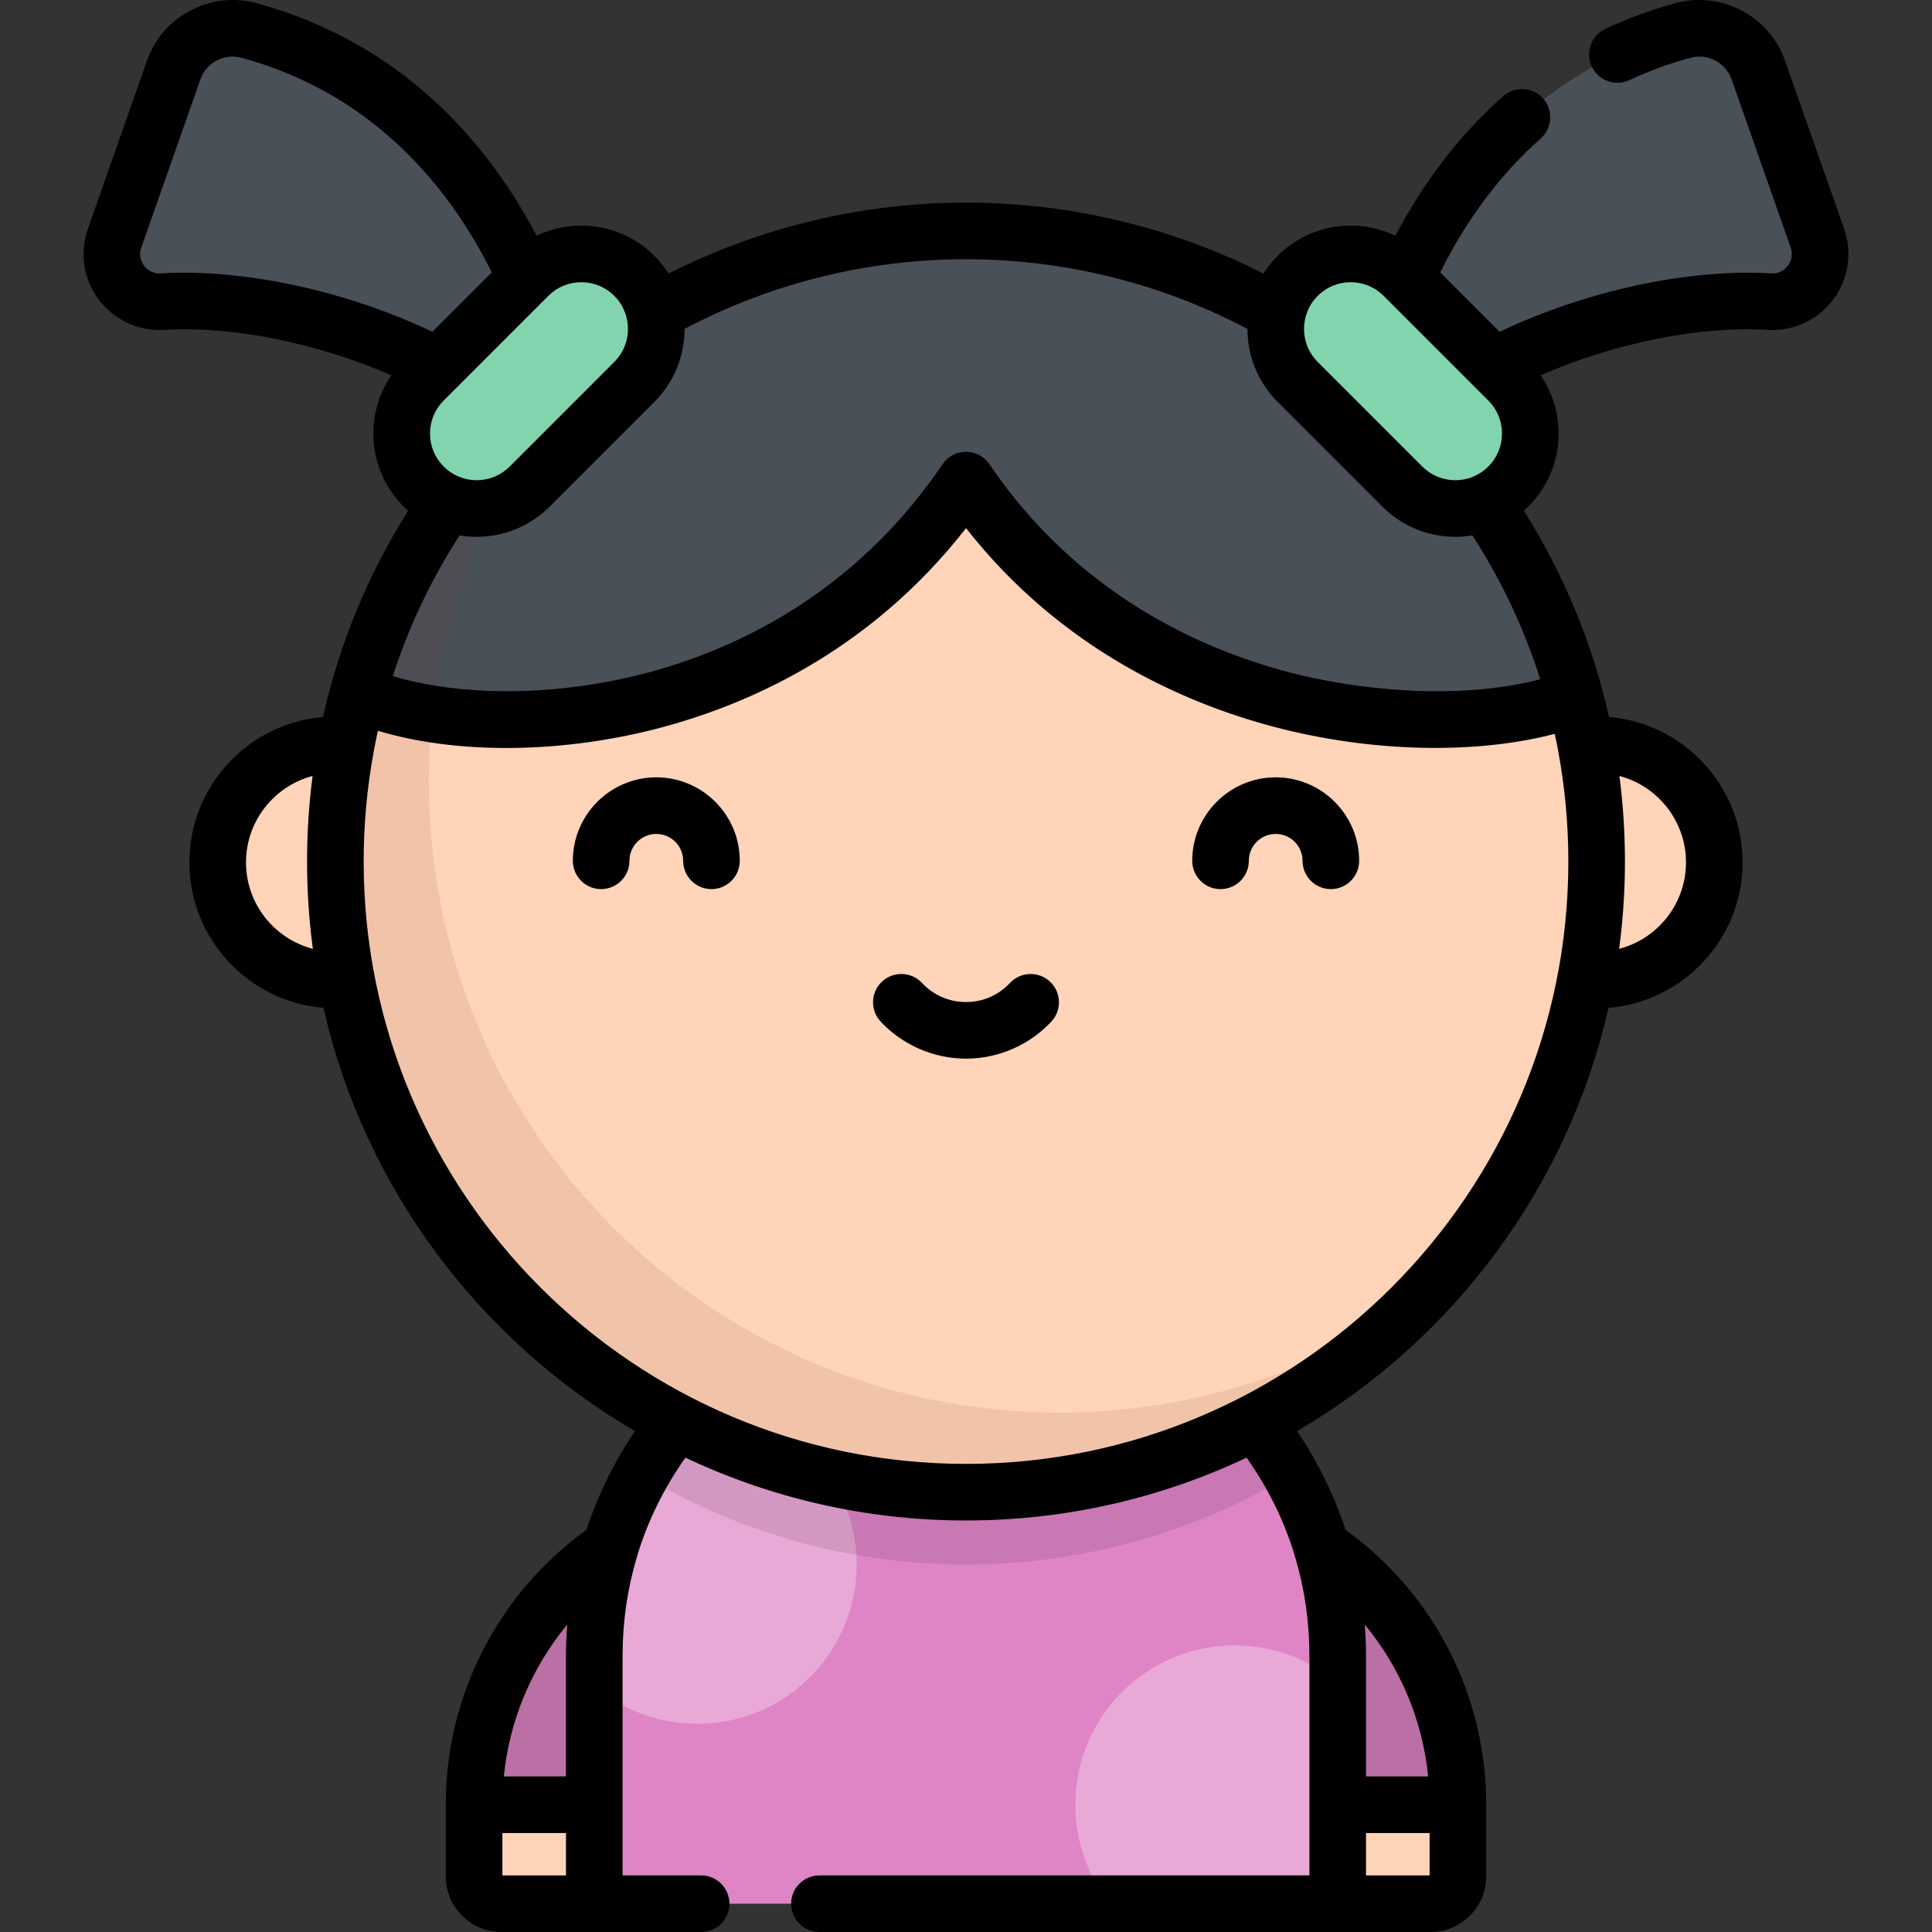 <?xml version="1.0" encoding="iso-8859-1"?>
<!-- Generator: Adobe Illustrator 19.0.0, SVG Export Plug-In . SVG Version: 6.00 Build 0)  -->
<svg version="1.1" id="Capa_1" xmlns="http://www.w3.org/2000/svg" xmlns:xlink="http://www.w3.org/1999/xlink" x="0px" y="0px"
	 viewBox="0 0 511.997 511.997" style="enable-background:new 0 0 511.997 511.997;" xml:space="preserve">
<rect x="0" y="0" width="511.997" height="511.997" fill="#333333" stroke="none"/>
<g>
	<path style="fill:#4A5058;" d="M46.049,18.498L30.371,63.127c-2.988,8.506,3.631,17.332,12.631,16.805
		c41.664-2.439,98.414,22.033,108.62,50.878c2.511-25.759-15.341-103.492-85.557-122.72C57.678,5.793,48.932,10.294,46.049,18.498z"
		/>
	<path style="fill:#4A5058;" d="M465.948,18.498l15.679,44.629c2.988,8.506-3.631,17.332-12.631,16.805
		c-41.664-2.439-98.414,22.033-108.62,50.878c-2.511-25.759,15.341-103.492,85.557-122.72
		C454.319,5.793,463.065,10.294,465.948,18.498z"/>
</g>
<path style="fill:#BA6FA5;" d="M157.697,504.501h-24.829c-3.993,0-7.23-3.237-7.23-7.23v-19.004
	c0-30.854,17.012-58.847,44.399-73.056l14.765,28.457c-16.719,8.675-27.105,25.764-27.105,44.6V504.501L157.697,504.501z"/>
<path style="fill:#FFD4B8;" d="M125.638,478.266v19.004c0,3.993,3.237,7.23,7.23,7.23h24.83v-26.234H125.638z"/>
<path style="fill:#BA6FA5;" d="M354.3,504.501h24.829c3.993,0,7.23-3.237,7.23-7.23v-19.004c0-30.854-17.012-58.847-44.399-73.056
	l-14.765,28.457c16.719,8.675,27.105,25.764,27.105,44.6L354.3,504.501L354.3,504.501z"/>
<path style="fill:#FFD4B8;" d="M386.359,478.266v19.004c0,3.993-3.237,7.23-7.23,7.23H354.3v-26.234H386.359z"/>
<path style="fill:#DF85C6;" d="M255.999,340.24L255.999,340.24c-54.404,0-98.507,44.103-98.507,98.507v65.754h197.013v-65.754
	C354.505,384.343,310.402,340.24,255.999,340.24z"/>
<g>
	<path style="opacity:0.3;fill:#FFFFFF;enable-background:new    ;" d="M184.802,372.388c-0.55,0-1.096,0.021-1.641,0.041
		c-15.945,17.503-25.668,40.775-25.668,66.318v8.039c7.363,6.254,16.892,10.035,27.31,10.035c23.315,0,42.217-18.901,42.217-42.217
		C227.019,391.289,208.118,372.388,184.802,372.388z"/>
	<path style="opacity:0.3;fill:#FFFFFF;enable-background:new    ;" d="M327.195,436.05c-23.315,0-42.217,18.901-42.217,42.217
		c0,9.918,3.429,19.029,9.153,26.234h60.374v-58.416C347.142,439.83,337.613,436.05,327.195,436.05z"/>
</g>
<path style="opacity:0.1;enable-background:new    ;" d="M255.999,340.24L255.999,340.24c-36.985,0-69.203,20.386-86.047,50.532
	c25.135,15.126,54.573,23.832,86.047,23.832s60.911-8.706,86.047-23.832C325.202,360.626,292.983,340.24,255.999,340.24z"/>
<g>
	<circle style="fill:#FFD4B8;" cx="88.878" cy="228.541" r="31.18"/>
	<circle style="fill:#FFD4B8;" cx="423.118" cy="228.541" r="31.18"/>
	<circle style="fill:#FFD4B8;" cx="255.998" cy="228.321" r="167.12"/>
</g>
<path style="fill:#4A5058;" d="M255.999,61.194c-76.89,0-141.643,51.93-161.124,122.627c34.641,14.825,116.174,9.859,161.124-56.6
	c43.775,64.722,125.283,71.125,161.428,57.722C398.324,113.674,333.295,61.194,255.999,61.194z"/>
<path style="opacity:0.1;fill:#743631;enable-background:new    ;" d="M280.766,374.345c-92.301,0-167.124-74.824-167.124-167.124
	c0-45.113,17.881-86.044,46.935-116.111c-43.337,30.196-71.702,80.385-71.702,137.208c0,92.301,74.824,167.124,167.124,167.124
	c47.187,0,89.8-19.563,120.189-51.013C349.131,363.281,316.243,374.345,280.766,374.345z"/>
<g>
	<path style="fill:#81D4AE;" d="M168.107,101.213l-27.729,27.728c-7.76,7.76-20.342,7.76-28.103,0l0,0
		c-7.76-7.76-7.76-20.342,0-28.103l27.728-27.728c7.76-7.76,20.342-7.76,28.102,0l0,0C175.867,80.87,175.867,93.453,168.107,101.213
		z"/>
	<path style="fill:#81D4AE;" d="M343.89,101.213l27.728,27.728c7.76,7.76,20.342,7.76,28.103,0l0,0c7.76-7.76,7.76-20.342,0-28.103
		L371.993,73.11c-7.76-7.76-20.342-7.76-28.103,0l0,0C336.13,80.87,336.13,93.453,343.89,101.213z"/>
</g>
<path d="M338.069,206.001c-12.196,0-22.119,9.923-22.119,22.12c0,4.142,3.357,7.5,7.5,7.5s7.5-3.358,7.5-7.5
	c0-3.926,3.193-7.12,7.119-7.12s7.12,3.194,7.12,7.12c0,4.142,3.357,7.5,7.5,7.5s7.5-3.358,7.5-7.5
	C360.189,215.924,350.267,206.001,338.069,206.001z M488.703,60.641l-15.679-44.629c-4.155-11.825-16.922-18.481-29.073-15.156
	c-6.404,1.754-12.635,4.039-18.517,6.791c-3.752,1.755-5.371,6.22-3.615,9.972s6.221,5.369,9.971,3.615
	c5.113-2.392,10.538-4.38,16.123-5.91c4.594-1.258,9.402,1.23,10.958,5.66l15.679,44.628c0.825,2.35-0.246,4.145-0.745,4.807
	c-0.495,0.657-1.909,2.175-4.37,2.025c-22.039-1.287-49.145,4.598-72.017,15.482l-15.743-15.742
	c6.984-14.06,15.923-25.984,26.633-35.482c3.099-2.749,3.383-7.489,0.635-10.587s-7.487-3.384-10.588-0.635
	c-11.374,10.087-20.95,22.509-28.561,36.996c-3.651-1.756-7.679-2.687-11.851-2.687c-7.312,0-14.185,2.847-19.355,8.017
	c-1.45,1.45-2.696,3.027-3.752,4.691c-24.319-12.311-51.393-18.804-78.835-18.804s-54.516,6.494-78.835,18.804
	c-1.056-1.664-2.303-3.242-3.753-4.692c-5.17-5.169-12.043-8.017-19.355-8.017c-4.171,0-8.197,0.93-11.847,2.685
	c-12.427-23.65-34.809-50.842-74.163-61.619C55.894-2.47,43.127,4.188,38.973,16.011L23.293,60.64
	c-2.24,6.377-1.149,13.407,2.918,18.805c4.058,5.387,10.503,8.365,17.228,7.974c18.286-1.071,40.616,3.474,60.278,12.038
	c-3.094,4.512-4.763,9.843-4.763,15.432c0,7.312,2.847,14.185,8.017,19.354c0.387,0.387,0.788,0.758,1.194,1.119
	c-10.66,16.905-18.252,35.34-22.57,54.64c-19.799,1.672-35.403,18.309-35.403,38.533c0,20.265,15.668,36.929,35.525,38.542
	c10.868,47.769,41.378,88.15,82.552,112.175c-5.491,8.104-9.802,16.933-12.866,26.184c-23.381,16.819-37.266,43.85-37.266,72.827
	l0,0l0,0v19.005c0,8.122,6.607,14.729,14.729,14.729h52.941c4.143,0,7.5-3.358,7.5-7.5s-3.357-7.5-7.5-7.5h-20.816v-58.254
	c0-8.92,1.268-17.605,3.718-25.901c0.135-0.356,0.242-0.721,0.321-1.092c2.796-9.038,7.033-17.589,12.611-25.455
	c22.572,10.667,47.777,16.645,74.355,16.645s51.782-5.979,74.355-16.645c5.578,7.867,9.816,16.418,12.612,25.455
	c0.079,0.371,0.187,0.736,0.321,1.092c2.451,8.296,3.718,16.981,3.718,25.901v58.254H217.156c-4.143,0-7.5,3.358-7.5,7.5
	s3.357,7.5,7.5,7.5H379.13c8.122,0,14.729-6.607,14.729-14.729v-19.005l0,0l0,0c0-28.977-13.884-56.009-37.266-72.827
	c-3.064-9.251-7.374-18.081-12.866-26.184c41.175-24.024,71.683-64.405,82.552-112.175c19.857-1.613,35.525-18.276,35.525-38.542
	c0-20.223-15.603-36.861-35.403-38.533c-4.318-19.301-11.91-37.736-22.571-54.641c0.406-0.361,0.806-0.731,1.193-1.118
	c5.171-5.169,8.018-12.043,8.018-19.354c0-5.59-1.669-10.92-4.762-15.432c19.665-8.563,42.004-13.108,60.278-12.038
	c6.74,0.389,13.168-2.587,17.227-7.973C489.853,74.048,490.943,67.017,488.703,60.641z M65.192,228.537
	c0-10.971,7.501-20.222,17.644-22.898c-0.968,7.473-1.462,15.044-1.462,22.679c0,7.844,0.529,15.566,1.536,23.138
	C72.73,248.805,65.192,239.535,65.192,228.537z M149.992,497.001h-16.854v-11.234h16.854V497.001z M149.992,438.747v32.019h-16.474
	c1.492-14.907,7.396-28.887,16.809-40.236C150.114,433.259,149.992,435.999,149.992,438.747z M378.859,497.001h-16.854v-11.234
	h16.854V497.001z M378.479,470.766h-16.473v-32.019c0-2.748-0.122-5.488-0.336-8.216
	C371.083,441.879,376.987,455.859,378.479,470.766z M429.161,205.639c10.143,2.677,17.644,11.927,17.644,22.898
	c0,10.998-7.538,20.268-17.717,22.919c1.007-7.573,1.536-15.295,1.536-23.138C430.623,220.683,430.129,213.112,429.161,205.639z
	 M345.834,84.663c0.01-0.042,0.022-0.083,0.03-0.125c0.484-2.246,1.587-4.384,3.328-6.125c2.337-2.337,5.444-3.624,8.749-3.624
	s6.411,1.287,8.747,3.623l23.811,23.81c0.004,0.004,0.008,0.008,0.012,0.012l3.907,3.907c2.336,2.337,3.623,5.443,3.623,8.748
	s-1.287,6.411-3.624,8.748c-1.12,1.12-2.42,1.991-3.83,2.603c-0.091,0.037-0.181,0.077-0.271,0.118
	c-1.457,0.59-3.027,0.903-4.646,0.903c-3.305,0-6.412-1.287-8.748-3.624l-27.729-27.728v0.001
	C346.144,92.861,345.028,88.603,345.834,84.663z M145.308,78.413c2.336-2.336,5.442-3.623,8.747-3.623s6.412,1.287,8.748,3.623
	c1.743,1.743,2.846,3.882,3.329,6.129c0.008,0.038,0.019,0.076,0.028,0.114c0.809,3.941-0.306,8.202-3.357,11.254l-27.727,27.728
	c-2.337,2.336-5.444,3.624-8.749,3.624c-1.618,0-3.187-0.313-4.644-0.902c-0.092-0.042-0.183-0.082-0.276-0.12
	c-1.41-0.612-2.709-1.482-3.828-2.601c-2.336-2.337-3.623-5.443-3.623-8.748s1.287-6.411,3.624-8.748L145.308,78.413z
	 M42.562,72.444c-2.449,0.15-3.875-1.369-4.37-2.025c-0.5-0.663-1.571-2.457-0.746-4.806l15.68-44.629
	c1.556-4.43,6.369-6.917,10.958-5.66c35.743,9.788,55.571,35.401,66.241,56.858L114.58,87.927
	C91.709,77.042,64.606,71.156,42.562,72.444z M412.886,198.742c0.017,0.101,0.034,0.202,0.055,0.302
	c1.774,9.58,2.682,19.369,2.682,29.275c0,88.018-71.606,159.625-159.624,159.625S96.375,316.335,96.375,228.318
	c0-9.905,0.908-19.694,2.681-29.274c0.021-0.101,0.038-0.202,0.055-0.304c0.318-1.697,0.665-3.386,1.037-5.069
	c10.053,3.02,21.709,4.551,34.017,4.551c12.754,0,26.201-1.639,39.25-4.949c23.898-6.063,56.797-20.237,82.592-53.31
	c25.221,32.165,57.853,46.387,81.652,52.668c25.654,6.771,53.27,7.361,74.366,1.846
	C412.332,195.893,412.619,197.315,412.886,198.742z M408.178,179.999c-21.858,5.757-48.935,2.815-66.69-1.871
	c-23.326-6.157-56.016-20.716-79.276-55.108c-1.396-2.063-3.723-3.298-6.213-3.298c-2.49,0-4.817,1.236-6.213,3.298
	c-40.81,60.337-112.007,66.3-145.701,56.155c4.227-13.074,10.158-25.594,17.712-37.292c1.483,0.246,2.996,0.378,4.53,0.378
	c7.312,0,14.185-2.847,19.355-8.017l27.73-27.728l0,0c5.334-5.335,8.001-12.341,8.003-19.348
	c22.865-12.096,48.545-18.473,74.584-18.473s51.719,6.377,74.584,18.473c0.002,7.007,2.669,14.014,8.003,19.348l0,0l27.729,27.728
	c5.17,5.17,12.043,8.017,19.354,8.017c1.534,0,3.046-0.133,4.53-0.378C397.913,153.827,403.936,166.626,408.178,179.999z
	 M173.928,206.001c-12.197,0-22.12,9.923-22.12,22.12c0,4.142,3.357,7.5,7.5,7.5s7.5-3.358,7.5-7.5c0-3.926,3.194-7.12,7.12-7.12
	s7.119,3.194,7.119,7.12c0,4.142,3.357,7.5,7.5,7.5s7.5-3.358,7.5-7.5C196.047,215.924,186.124,206.001,173.928,206.001z
	 M267.662,260.488c-3.06,3.265-7.201,5.063-11.663,5.063s-8.604-1.798-11.663-5.063c-2.832-3.023-7.578-3.179-10.601-0.345
	c-3.022,2.832-3.177,7.578-0.345,10.601c5.839,6.232,14.08,9.807,22.608,9.807s16.77-3.574,22.608-9.807
	c2.832-3.022,2.678-7.769-0.345-10.601C275.239,257.309,270.493,257.467,267.662,260.488z"/>
<g>
</g>
<g>
</g>
<g>
</g>
<g>
</g>
<g>
</g>
<g>
</g>
<g>
</g>
<g>
</g>
<g>
</g>
<g>
</g>
<g>
</g>
<g>
</g>
<g>
</g>
<g>
</g>
<g>
</g>
</svg>

